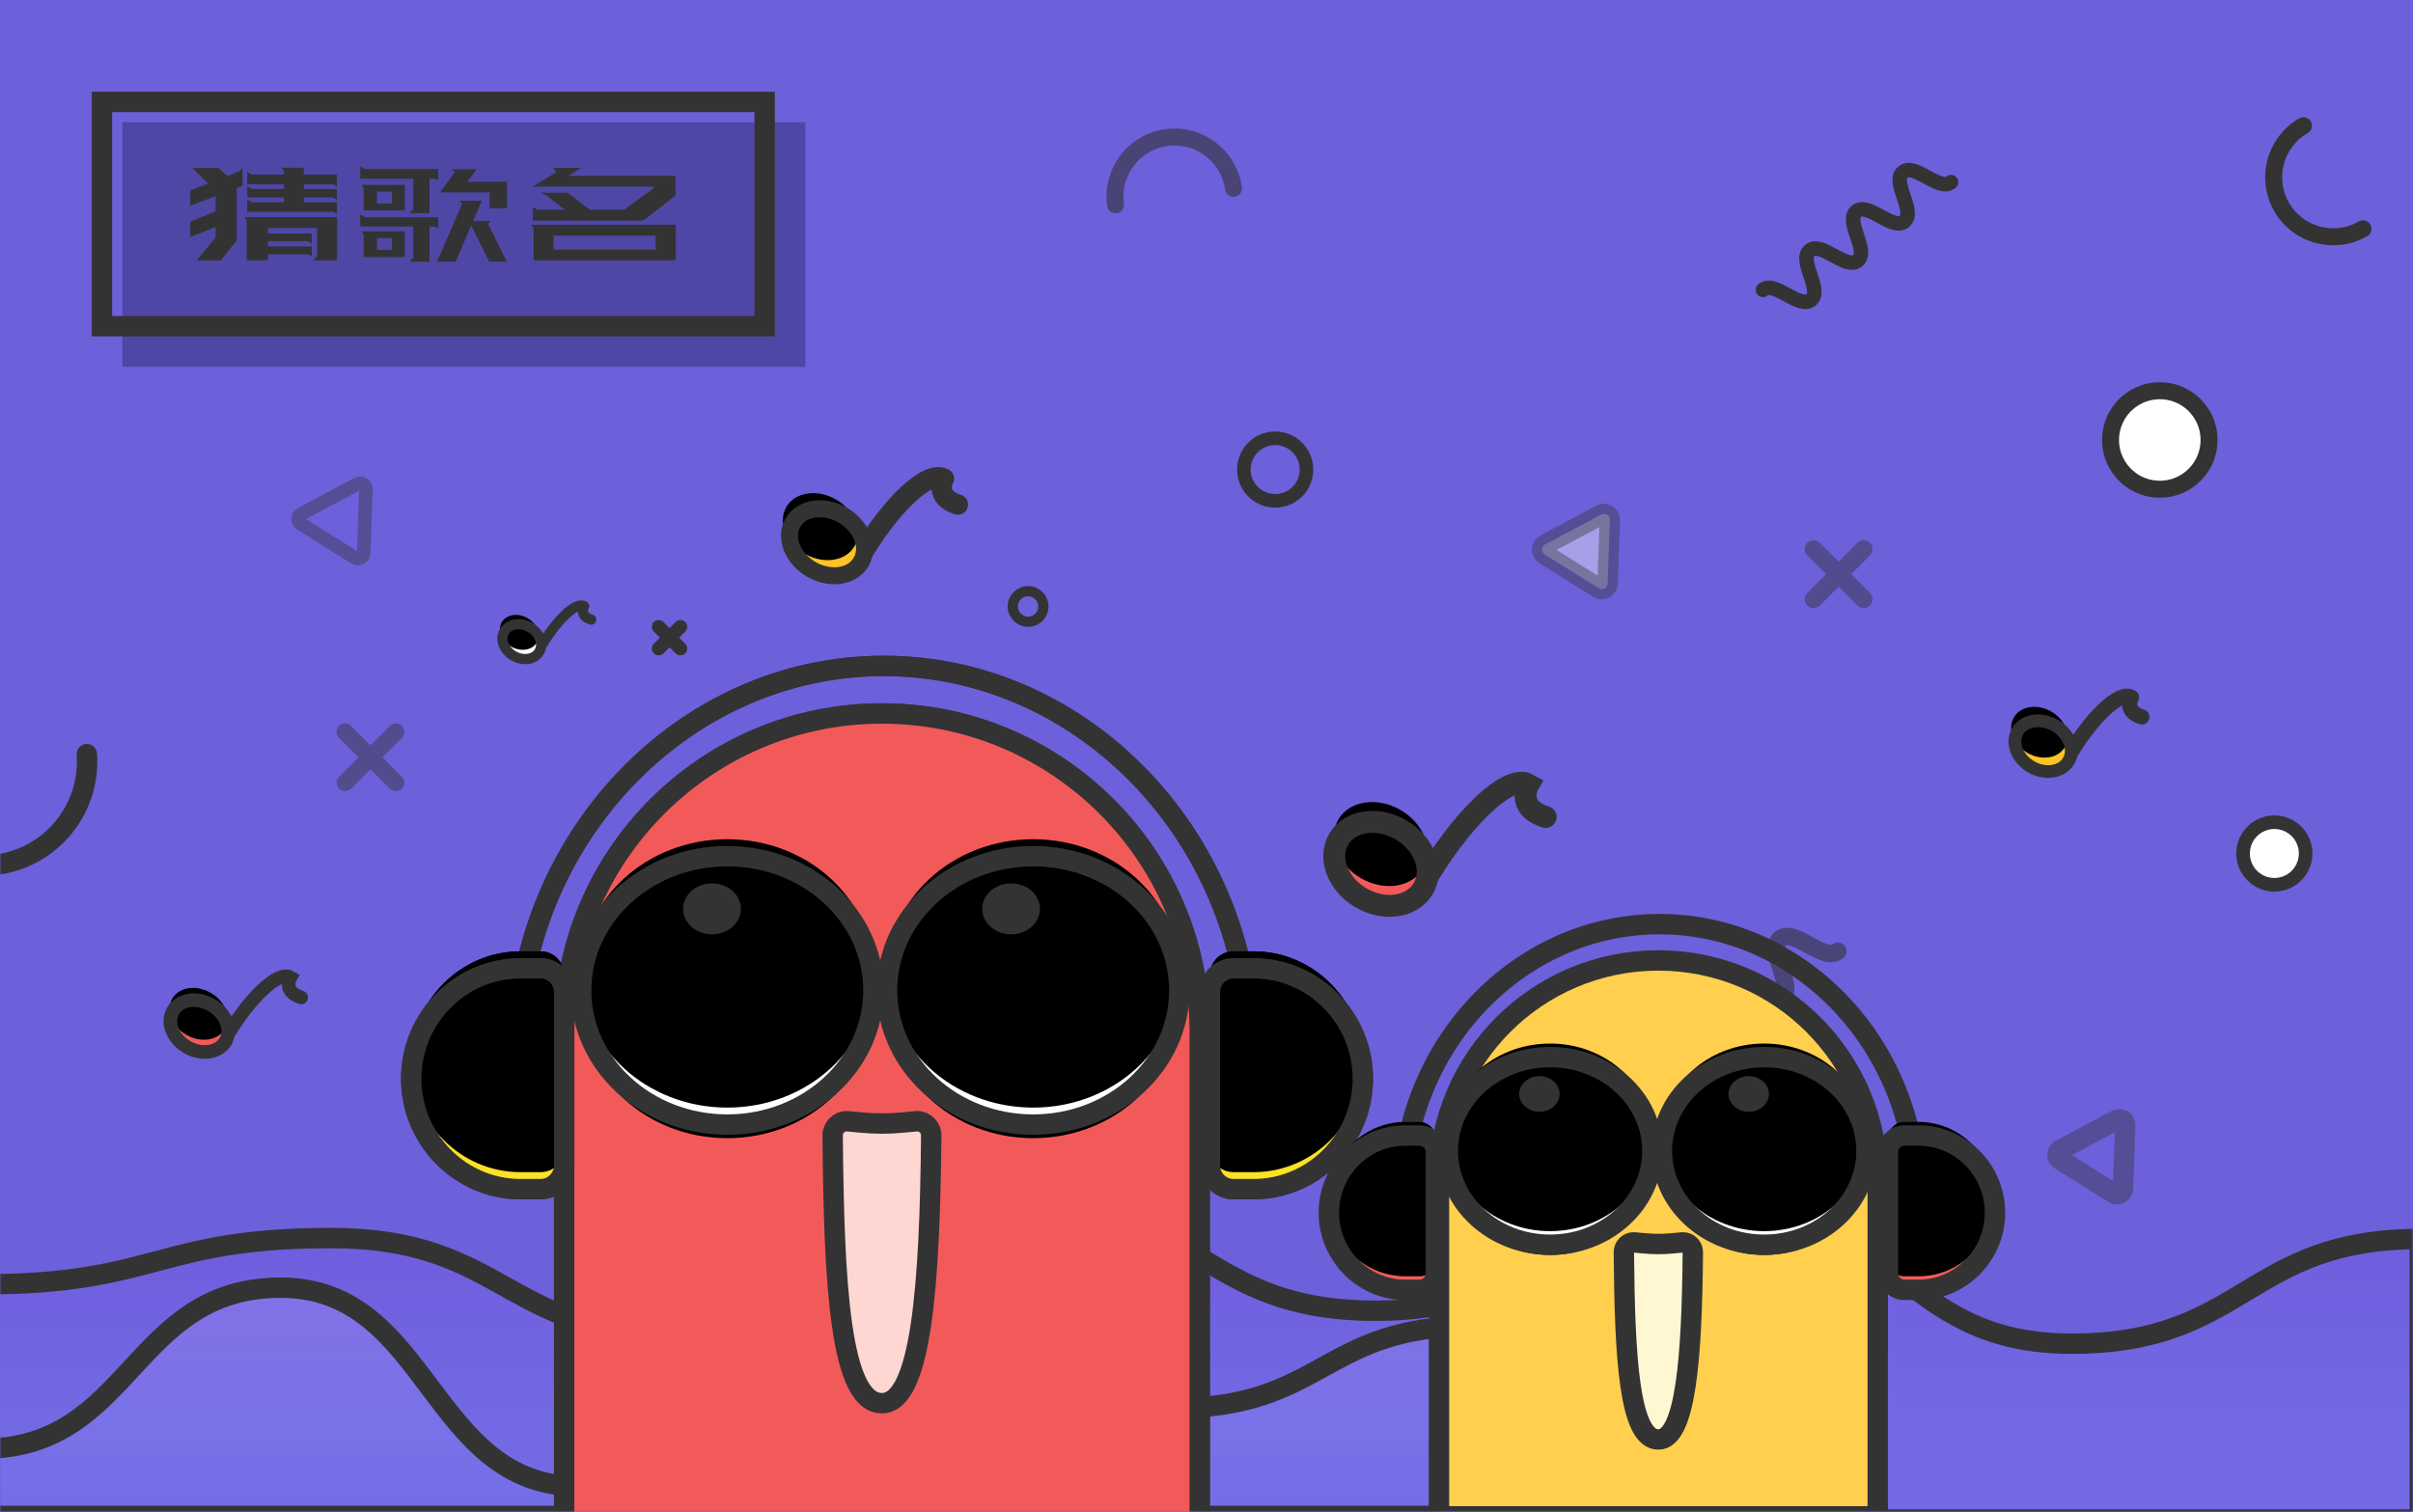 <?xml version="1.0" encoding="UTF-8"?>
<svg width="710px" height="445px" viewBox="0 0 710 445" version="1.1" xmlns="http://www.w3.org/2000/svg" xmlns:xlink="http://www.w3.org/1999/xlink">
    <!-- Generator: Sketch 51.2 (57519) - http://www.bohemiancoding.com/sketch -->
    <title>猜歌名</title>
    <desc>Created with Sketch.</desc>
    <defs>
        <polygon id="path-1" points="2.77191381e-13 1.07792563e-14 710 0 710 445 2.77191381e-13 445"></polygon>
        <path d="M23.151,33.591 C23.151,38.684 17.969,42.812 11.576,42.812 C5.182,42.812 -0,38.684 -0,33.591 C-0,28.498 5.182,24.369 11.576,24.369 C17.969,24.369 23.151,28.498 23.151,33.591" id="path-3"></path>
        <filter x="-19.4%" y="-24.4%" width="138.9%" height="148.8%" filterUnits="objectBoundingBox" id="filter-4">
            <feOffset dx="-4" dy="-3" in="SourceAlpha" result="shadowOffsetInner1"></feOffset>
            <feComposite in="shadowOffsetInner1" in2="SourceAlpha" operator="arithmetic" k2="-1" k3="1" result="shadowInnerInner1"></feComposite>
            <feColorMatrix values="0 0 0 0 1   0 0 0 0 0.875   0 0 0 0 0.349  0 0 0 1 0" type="matrix" in="shadowInnerInner1"></feColorMatrix>
        </filter>
        <path d="M17.363,25.58 C17.363,29.46 13.476,32.603 8.682,32.603 C3.886,32.603 -0,29.46 -0,25.58 C-0,21.702 3.886,18.558 8.682,18.558 C13.476,18.558 17.363,21.702 17.363,25.58" id="path-5"></path>
        <filter x="-19.4%" y="-24.0%" width="138.9%" height="148.1%" filterUnits="objectBoundingBox" id="filter-6">
            <feOffset dx="-3" dy="-3" in="SourceAlpha" result="shadowOffsetInner1"></feOffset>
            <feComposite in="shadowOffsetInner1" in2="SourceAlpha" operator="arithmetic" k2="-1" k3="1" result="shadowInnerInner1"></feComposite>
            <feColorMatrix values="0 0 0 0 1   0 0 0 0 0.875   0 0 0 0 0.349  0 0 0 1 0" type="matrix" in="shadowInnerInner1"></feColorMatrix>
        </filter>
        <path d="M17.85,26.432 C17.85,30.379 13.855,33.578 8.926,33.578 C3.995,33.578 -0,30.379 -0,26.432 C-0,22.486 3.995,19.286 8.926,19.286 C13.855,19.286 17.85,22.486 17.85,26.432" id="path-7"></path>
        <filter x="-19.6%" y="-24.5%" width="139.2%" height="149.0%" filterUnits="objectBoundingBox" id="filter-8">
            <feOffset dx="-2" dy="-3" in="SourceAlpha" result="shadowOffsetInner1"></feOffset>
            <feComposite in="shadowOffsetInner1" in2="SourceAlpha" operator="arithmetic" k2="-1" k3="1" result="shadowInnerInner1"></feComposite>
            <feColorMatrix values="0 0 0 0 0.82   0 0 0 0 0.237   0 0 0 0 0.164  0 0 0 1 0" type="matrix" in="shadowInnerInner1"></feColorMatrix>
        </filter>
        <path d="M28.791,41.923 C28.791,48.333 22.347,53.527 14.396,53.527 C6.444,53.527 -0,48.333 -0,41.923 C-0,35.514 6.444,30.318 14.396,30.318 C22.347,30.318 28.791,35.514 28.791,41.923" id="path-9"></path>
        <filter x="-19.9%" y="-24.7%" width="139.8%" height="149.3%" filterUnits="objectBoundingBox" id="filter-10">
            <feOffset dx="-3" dy="-5" in="SourceAlpha" result="shadowOffsetInner1"></feOffset>
            <feComposite in="shadowOffsetInner1" in2="SourceAlpha" operator="arithmetic" k2="-1" k3="1" result="shadowInnerInner1"></feComposite>
            <feColorMatrix values="0 0 0 0 0.82   0 0 0 0 0.237   0 0 0 0 0.164  0 0 0 1 0" type="matrix" in="shadowInnerInner1"></feColorMatrix>
        </filter>
        <path d="M11.9,19.028 C11.9,21.698 9.237,23.862 5.95,23.862 C2.664,23.862 -0,21.698 -0,19.028 C-0,16.358 2.664,14.193 5.95,14.193 C9.237,14.193 11.9,16.358 11.9,19.028" id="path-11"></path>
        <filter x="-21.0%" y="-25.9%" width="142.0%" height="151.7%" filterUnits="objectBoundingBox" id="filter-12">
            <feOffset dx="-2" dy="-2" in="SourceAlpha" result="shadowOffsetInner1"></feOffset>
            <feComposite in="shadowOffsetInner1" in2="SourceAlpha" operator="arithmetic" k2="-1" k3="1" result="shadowInnerInner1"></feComposite>
            <feColorMatrix values="0 0 0 0 1   0 0 0 0 0.843   0 0 0 0 0.824  0 0 0 1 0" type="matrix" in="shadowInnerInner1"></feColorMatrix>
        </filter>
        <linearGradient x1="37.747%" y1="-14.093%" x2="37.747%" y2="73.888%" id="linearGradient-13">
            <stop stop-color="#7048DF" offset="0%"></stop>
            <stop stop-color="#8183F8" offset="100%"></stop>
        </linearGradient>
        <linearGradient x1="43.507%" y1="0%" x2="43.507%" y2="110.525%" id="linearGradient-14">
            <stop stop-color="#AC9AF8" offset="0%"></stop>
            <stop stop-color="#6970F3" offset="100%"></stop>
        </linearGradient>
        <path d="M38.064,134 L32.148,134 C14.468,134 0,119.375 0,101.5 C0,83.625 14.468,69 32.148,69 L38.064,69 C41.894,69 45,72.14 45,76.012 L45,126.988 C45,130.86 41.894,134 38.064,134" id="path-15"></path>
        <filter x="-23.3%" y="-16.2%" width="146.7%" height="132.3%" filterUnits="objectBoundingBox" id="filter-16">
            <feGaussianBlur stdDeviation="5" in="SourceAlpha" result="shadowBlurInner1"></feGaussianBlur>
            <feOffset dx="0" dy="-5" in="shadowBlurInner1" result="shadowOffsetInner1"></feOffset>
            <feComposite in="shadowOffsetInner1" in2="SourceAlpha" operator="arithmetic" k2="-1" k3="1" result="shadowInnerInner1"></feComposite>
            <feColorMatrix values="0 0 0 0 1   0 0 0 0 0.997   0 0 0 0 0.997  0 0 0 0.5 0" type="matrix" in="shadowInnerInner1"></feColorMatrix>
        </filter>
        <path d="M273.064,134 L267.148,134 C249.468,134 235,119.375 235,101.5 C235,83.625 249.468,69 267.148,69 L273.064,69 C276.894,69 280,72.14 280,76.012 L280,126.988 C280,130.86 276.894,134 273.064,134" id="path-17"></path>
        <filter x="-23.3%" y="-16.2%" width="146.7%" height="132.3%" filterUnits="objectBoundingBox" id="filter-18">
            <feGaussianBlur stdDeviation="5" in="SourceAlpha" result="shadowBlurInner1"></feGaussianBlur>
            <feOffset dx="0" dy="-5" in="shadowBlurInner1" result="shadowOffsetInner1"></feOffset>
            <feComposite in="shadowOffsetInner1" in2="SourceAlpha" operator="arithmetic" k2="-1" k3="1" result="shadowInnerInner1"></feComposite>
            <feColorMatrix values="0 0 0 0 1   0 0 0 0 0.997   0 0 0 0 0.997  0 0 0 0.5 0" type="matrix" in="shadowInnerInner1"></feColorMatrix>
        </filter>
        <path d="M226,75.5 C226,97.315 206.747,115 182.999,115 C159.251,115 140,97.315 140,75.5 C140,53.685 159.251,36 182.999,36 C206.747,36 226,53.685 226,75.5" id="path-19"></path>
        <filter x="-5.8%" y="-6.3%" width="111.6%" height="117.7%" filterUnits="objectBoundingBox" id="filter-20">
            <feMorphology radius="3" operator="dilate" in="SourceAlpha" result="shadowSpreadOuter1"></feMorphology>
            <feOffset dx="0" dy="4" in="shadowSpreadOuter1" result="shadowOffsetOuter1"></feOffset>
            <feComposite in="shadowOffsetOuter1" in2="SourceAlpha" operator="out" result="shadowOffsetOuter1"></feComposite>
            <feColorMatrix values="0 0 0 0 0.921   0 0 0 0 0.344   0 0 0 0 0.344  0 0 0 1 0" type="matrix" in="shadowOffsetOuter1"></feColorMatrix>
        </filter>
        <filter x="-12.2%" y="-13.3%" width="124.4%" height="131.6%" filterUnits="objectBoundingBox" id="filter-21">
            <feGaussianBlur stdDeviation="5" in="SourceAlpha" result="shadowBlurInner1"></feGaussianBlur>
            <feOffset dx="0" dy="-5" in="shadowBlurInner1" result="shadowOffsetInner1"></feOffset>
            <feComposite in="shadowOffsetInner1" in2="SourceAlpha" operator="arithmetic" k2="-1" k3="1" result="shadowInnerInner1"></feComposite>
            <feColorMatrix values="0 0 0 0 0.996   0 0 0 0 0.802   0 0 0 0 0.802  0 0 0 1 0" type="matrix" in="shadowInnerInner1"></feColorMatrix>
        </filter>
        <path d="M136,75.5 C136,97.315 116.747,115 92.999,115 C69.251,115 50,97.315 50,75.5 C50,53.685 69.251,36 92.999,36 C116.747,36 136,53.685 136,75.5" id="path-22"></path>
        <filter x="-5.8%" y="-6.3%" width="111.6%" height="117.7%" filterUnits="objectBoundingBox" id="filter-23">
            <feMorphology radius="3" operator="dilate" in="SourceAlpha" result="shadowSpreadOuter1"></feMorphology>
            <feOffset dx="0" dy="4" in="shadowSpreadOuter1" result="shadowOffsetOuter1"></feOffset>
            <feComposite in="shadowOffsetOuter1" in2="SourceAlpha" operator="out" result="shadowOffsetOuter1"></feComposite>
            <feColorMatrix values="0 0 0 0 0.921   0 0 0 0 0.344   0 0 0 0 0.344  0 0 0 1 0" type="matrix" in="shadowOffsetOuter1"></feColorMatrix>
        </filter>
        <filter x="-12.2%" y="-13.3%" width="124.4%" height="131.6%" filterUnits="objectBoundingBox" id="filter-24">
            <feGaussianBlur stdDeviation="5" in="SourceAlpha" result="shadowBlurInner1"></feGaussianBlur>
            <feOffset dx="0" dy="-5" in="shadowBlurInner1" result="shadowOffsetInner1"></feOffset>
            <feComposite in="shadowOffsetInner1" in2="SourceAlpha" operator="arithmetic" k2="-1" k3="1" result="shadowInnerInner1"></feComposite>
            <feColorMatrix values="0 0 0 0 0.996   0 0 0 0 0.802   0 0 0 0 0.802  0 0 0 1 0" type="matrix" in="shadowInnerInner1"></feColorMatrix>
        </filter>
        <path d="M38.064,134 L32.148,134 C14.468,134 0,119.375 0,101.5 C0,83.625 14.468,69 32.148,69 L38.064,69 C41.894,69 45,72.14 45,76.012 L45,126.988 C45,130.86 41.894,134 38.064,134" id="path-25"></path>
        <filter x="-23.3%" y="-16.2%" width="146.7%" height="132.3%" filterUnits="objectBoundingBox" id="filter-26">
            <feGaussianBlur stdDeviation="5" in="SourceAlpha" result="shadowBlurInner1"></feGaussianBlur>
            <feOffset dx="0" dy="-5" in="shadowBlurInner1" result="shadowOffsetInner1"></feOffset>
            <feComposite in="shadowOffsetInner1" in2="SourceAlpha" operator="arithmetic" k2="-1" k3="1" result="shadowInnerInner1"></feComposite>
            <feColorMatrix values="0 0 0 0 1   0 0 0 0 0.997   0 0 0 0 0.997  0 0 0 0.5 0" type="matrix" in="shadowInnerInner1"></feColorMatrix>
        </filter>
        <path d="M273.064,134 L267.148,134 C249.468,134 235,119.375 235,101.5 C235,83.625 249.468,69 267.148,69 L273.064,69 C276.894,69 280,72.14 280,76.012 L280,126.988 C280,130.86 276.894,134 273.064,134" id="path-27"></path>
        <filter x="-23.3%" y="-16.2%" width="146.7%" height="132.3%" filterUnits="objectBoundingBox" id="filter-28">
            <feGaussianBlur stdDeviation="5" in="SourceAlpha" result="shadowBlurInner1"></feGaussianBlur>
            <feOffset dx="0" dy="-5" in="shadowBlurInner1" result="shadowOffsetInner1"></feOffset>
            <feComposite in="shadowOffsetInner1" in2="SourceAlpha" operator="arithmetic" k2="-1" k3="1" result="shadowInnerInner1"></feComposite>
            <feColorMatrix values="0 0 0 0 1   0 0 0 0 0.997   0 0 0 0 0.997  0 0 0 0.5 0" type="matrix" in="shadowInnerInner1"></feColorMatrix>
        </filter>
        <path d="M226,75.5 C226,97.315 206.747,115 182.999,115 C159.251,115 140,97.315 140,75.5 C140,53.685 159.251,36 182.999,36 C206.747,36 226,53.685 226,75.5" id="path-29"></path>
        <filter x="-5.8%" y="-6.3%" width="111.6%" height="117.7%" filterUnits="objectBoundingBox" id="filter-30">
            <feMorphology radius="3" operator="dilate" in="SourceAlpha" result="shadowSpreadOuter1"></feMorphology>
            <feOffset dx="0" dy="4" in="shadowSpreadOuter1" result="shadowOffsetOuter1"></feOffset>
            <feComposite in="shadowOffsetOuter1" in2="SourceAlpha" operator="out" result="shadowOffsetOuter1"></feComposite>
            <feColorMatrix values="0 0 0 0 0.921   0 0 0 0 0.344   0 0 0 0 0.344  0 0 0 1 0" type="matrix" in="shadowOffsetOuter1"></feColorMatrix>
        </filter>
        <filter x="-12.2%" y="-13.3%" width="124.4%" height="131.6%" filterUnits="objectBoundingBox" id="filter-31">
            <feGaussianBlur stdDeviation="5" in="SourceAlpha" result="shadowBlurInner1"></feGaussianBlur>
            <feOffset dx="0" dy="-5" in="shadowBlurInner1" result="shadowOffsetInner1"></feOffset>
            <feComposite in="shadowOffsetInner1" in2="SourceAlpha" operator="arithmetic" k2="-1" k3="1" result="shadowInnerInner1"></feComposite>
            <feColorMatrix values="0 0 0 0 0.996   0 0 0 0 0.802   0 0 0 0 0.802  0 0 0 1 0" type="matrix" in="shadowInnerInner1"></feColorMatrix>
        </filter>
        <path d="M136,75.5 C136,97.315 116.747,115 92.999,115 C69.251,115 50,97.315 50,75.5 C50,53.685 69.251,36 92.999,36 C116.747,36 136,53.685 136,75.5" id="path-32"></path>
        <filter x="-5.8%" y="-6.3%" width="111.6%" height="117.7%" filterUnits="objectBoundingBox" id="filter-33">
            <feMorphology radius="3" operator="dilate" in="SourceAlpha" result="shadowSpreadOuter1"></feMorphology>
            <feOffset dx="0" dy="4" in="shadowSpreadOuter1" result="shadowOffsetOuter1"></feOffset>
            <feComposite in="shadowOffsetOuter1" in2="SourceAlpha" operator="out" result="shadowOffsetOuter1"></feComposite>
            <feColorMatrix values="0 0 0 0 0.921   0 0 0 0 0.344   0 0 0 0 0.344  0 0 0 1 0" type="matrix" in="shadowOffsetOuter1"></feColorMatrix>
        </filter>
        <filter x="-12.2%" y="-13.3%" width="124.4%" height="131.6%" filterUnits="objectBoundingBox" id="filter-34">
            <feGaussianBlur stdDeviation="5" in="SourceAlpha" result="shadowBlurInner1"></feGaussianBlur>
            <feOffset dx="0" dy="-5" in="shadowBlurInner1" result="shadowOffsetInner1"></feOffset>
            <feComposite in="shadowOffsetInner1" in2="SourceAlpha" operator="arithmetic" k2="-1" k3="1" result="shadowInnerInner1"></feComposite>
            <feColorMatrix values="0 0 0 0 0.996   0 0 0 0 0.802   0 0 0 0 0.802  0 0 0 1 0" type="matrix" in="shadowInnerInner1"></feColorMatrix>
        </filter>
        <path d="M26.645,93.666 L22.503,93.666 C10.127,93.666 0,83.442 0,70.948 C0,58.454 10.127,48.231 22.503,48.231 L26.645,48.231 C29.326,48.231 31.5,50.426 31.5,53.132 L31.5,88.764 C31.5,91.471 29.326,93.666 26.645,93.666" id="path-35"></path>
        <filter x="-27.0%" y="-18.7%" width="154.0%" height="137.4%" filterUnits="objectBoundingBox" id="filter-36">
            <feGaussianBlur stdDeviation="3.5" in="SourceAlpha" result="shadowBlurInner1"></feGaussianBlur>
            <feOffset dx="0" dy="-4" in="shadowBlurInner1" result="shadowOffsetInner1"></feOffset>
            <feComposite in="shadowOffsetInner1" in2="SourceAlpha" operator="arithmetic" k2="-1" k3="1" result="shadowInnerInner1"></feComposite>
            <feColorMatrix values="0 0 0 0 1   0 0 0 0 0.997   0 0 0 0 0.997  0 0 0 0.5 0" type="matrix" in="shadowInnerInner1"></feColorMatrix>
        </filter>
        <path d="M191.145,93.666 L187.003,93.666 C174.627,93.666 164.5,83.442 164.5,70.948 C164.5,58.454 174.627,48.231 187.003,48.231 L191.145,48.231 C193.826,48.231 196,50.426 196,53.132 L196,88.764 C196,91.471 193.826,93.666 191.145,93.666" id="path-37"></path>
        <filter x="-27.0%" y="-18.7%" width="154.0%" height="137.4%" filterUnits="objectBoundingBox" id="filter-38">
            <feGaussianBlur stdDeviation="3.5" in="SourceAlpha" result="shadowBlurInner1"></feGaussianBlur>
            <feOffset dx="0" dy="-4" in="shadowBlurInner1" result="shadowOffsetInner1"></feOffset>
            <feComposite in="shadowOffsetInner1" in2="SourceAlpha" operator="arithmetic" k2="-1" k3="1" result="shadowInnerInner1"></feComposite>
            <feColorMatrix values="0 0 0 0 1   0 0 0 0 0.997   0 0 0 0 0.997  0 0 0 0.5 0" type="matrix" in="shadowInnerInner1"></feColorMatrix>
        </filter>
        <path d="M158.2,52.774 C158.2,68.023 144.723,80.385 128.099,80.385 C111.476,80.385 98,68.023 98,52.774 C98,37.526 111.476,25.164 128.099,25.164 C144.723,25.164 158.2,37.526 158.2,52.774" id="path-39"></path>
        <filter x="-7.5%" y="-8.1%" width="115.0%" height="121.7%" filterUnits="objectBoundingBox" id="filter-40">
            <feMorphology radius="3" operator="dilate" in="SourceAlpha" result="shadowSpreadOuter1"></feMorphology>
            <feOffset dx="0" dy="3" in="shadowSpreadOuter1" result="shadowOffsetOuter1"></feOffset>
            <feComposite in="shadowOffsetOuter1" in2="SourceAlpha" operator="out" result="shadowOffsetOuter1"></feComposite>
            <feColorMatrix values="0 0 0 0 0.921   0 0 0 0 0.653   0 0 0 0 0.344  0 0 0 1 0" type="matrix" in="shadowOffsetOuter1"></feColorMatrix>
        </filter>
        <filter x="-14.1%" y="-15.4%" width="128.2%" height="136.2%" filterUnits="objectBoundingBox" id="filter-41">
            <feGaussianBlur stdDeviation="3.5" in="SourceAlpha" result="shadowBlurInner1"></feGaussianBlur>
            <feOffset dx="0" dy="-4" in="shadowBlurInner1" result="shadowOffsetInner1"></feOffset>
            <feComposite in="shadowOffsetInner1" in2="SourceAlpha" operator="arithmetic" k2="-1" k3="1" result="shadowInnerInner1"></feComposite>
            <feColorMatrix values="0 0 0 0 0.996   0 0 0 0 0.802   0 0 0 0 0.802  0 0 0 1 0" type="matrix" in="shadowInnerInner1"></feColorMatrix>
        </filter>
        <path d="M95.2,52.774 C95.2,68.023 81.723,80.385 65.099,80.385 C48.476,80.385 35,68.023 35,52.774 C35,37.526 48.476,25.164 65.099,25.164 C81.723,25.164 95.2,37.526 95.2,52.774" id="path-42"></path>
        <filter x="-7.5%" y="-8.1%" width="115.0%" height="121.7%" filterUnits="objectBoundingBox" id="filter-43">
            <feMorphology radius="3" operator="dilate" in="SourceAlpha" result="shadowSpreadOuter1"></feMorphology>
            <feOffset dx="0" dy="3" in="shadowSpreadOuter1" result="shadowOffsetOuter1"></feOffset>
            <feComposite in="shadowOffsetOuter1" in2="SourceAlpha" operator="out" result="shadowOffsetOuter1"></feComposite>
            <feColorMatrix values="0 0 0 0 0.921   0 0 0 0 0.653   0 0 0 0 0.344  0 0 0 1 0" type="matrix" in="shadowOffsetOuter1"></feColorMatrix>
        </filter>
        <filter x="-14.1%" y="-15.4%" width="128.2%" height="136.2%" filterUnits="objectBoundingBox" id="filter-44">
            <feGaussianBlur stdDeviation="3.5" in="SourceAlpha" result="shadowBlurInner1"></feGaussianBlur>
            <feOffset dx="0" dy="-4" in="shadowBlurInner1" result="shadowOffsetInner1"></feOffset>
            <feComposite in="shadowOffsetInner1" in2="SourceAlpha" operator="arithmetic" k2="-1" k3="1" result="shadowInnerInner1"></feComposite>
            <feColorMatrix values="0 0 0 0 0.996   0 0 0 0 0.802   0 0 0 0 0.802  0 0 0 1 0" type="matrix" in="shadowInnerInner1"></feColorMatrix>
        </filter>
        <rect id="path-45" x="0" y="0" width="201" height="72"></rect>
    </defs>
    <g id="Page-1" stroke="none" stroke-width="1" fill="none" fill-rule="evenodd">
        <g id="足记游戏切图" transform="translate(-539, -749)">
            <g id="猜歌名" transform="translate(539, 749)">
                <mask id="mask-2" fill="white">
                    <use xlink:href="#path-1"></use>
                </mask>
                <use id="Mask-Copy" fill="#6D60DB" xlink:href="#path-1"></use>
                <g id="Stroke-1-Copy-+-Stroke-1-+-Rectangle-20-Mask" mask="url(#mask-2)">
                    <g transform="translate(-6, 35)">
                        <path d="M32.667,218.667 C32.667,201.717 18.951,188 2,188" id="Stroke-1" stroke="#333333" stroke-width="6" fill="none" stroke-linecap="round" stroke-linejoin="round" transform="translate(17.334, 203.333) rotate(86) translate(-17.334, -203.333) "></path>
                        <g id="Group-14" stroke="none" stroke-width="1" fill="none" fill-rule="evenodd" transform="translate(53, 89)">
                            <g id="音符" transform="translate(209.533, 29.618) rotate(30) translate(-209.533, -29.618) translate(189.533, 7.618)">
                                <g id="Group-3" transform="translate(0, 0.188)">
                                    <path d="M22.176,33.324 C22.176,15.004 26.569,0.179 31.999,0.179 C31.999,0.179 31.999,6.37 39.366,4.731" id="Stroke-4" stroke="#333333" stroke-width="6" stroke-linecap="round" stroke-linejoin="round"></path>
                                    <g id="Fill-1">
                                        <use fill="#FFC425" fill-rule="evenodd" xlink:href="#path-3"></use>
                                        <use fill="black" fill-opacity="1" filter="url(#filter-4)" xlink:href="#path-3"></use>
                                        <use stroke="#333333" stroke-width="5" xlink:href="#path-3"></use>
                                    </g>
                                </g>
                            </g>
                            <g id="音符-copy-3" transform="translate(564.24, 90.789) rotate(30) translate(-564.24, -90.789) translate(549.24, 74.289)">
                                <g id="Group-3" transform="translate(0, 0.143)">
                                    <path d="M16.632,25.378 C16.632,11.426 19.926,0.136 23.999,0.136 C23.999,0.136 23.999,4.851 29.525,3.603" id="Stroke-4" stroke="#333333" stroke-width="4.5" stroke-linecap="round" stroke-linejoin="round"></path>
                                    <g id="Fill-1">
                                        <use fill="#FFC425" fill-rule="evenodd" xlink:href="#path-5"></use>
                                        <use fill="black" fill-opacity="1" filter="url(#filter-6)" xlink:href="#path-5"></use>
                                        <use stroke="#333333" stroke-width="3.75" xlink:href="#path-5"></use>
                                    </g>
                                </g>
                            </g>
                            <g id="音符-copy" transform="translate(22.173, 172.905) rotate(30) translate(-22.173, -172.905) translate(6.673, 155.405)">
                                <g id="Group-3" transform="translate(0, 0.744)">
                                    <path d="M17.411,26.308 C17.411,12.111 20.799,0.622 24.986,0.622 C24.986,0.622 24.986,5.42 30.666,4.15" id="Path" stroke="#333333" stroke-width="4" stroke-linecap="round"></path>
                                    <g id="Fill-1">
                                        <use fill="#F25A5A" fill-rule="evenodd" xlink:href="#path-7"></use>
                                        <use fill="black" fill-opacity="1" filter="url(#filter-8)" xlink:href="#path-7"></use>
                                        <use stroke="#333333" stroke-width="4" xlink:href="#path-7"></use>
                                    </g>
                                </g>
                            </g>
                            <g id="音符-copy-4" transform="translate(376.498, 122.709) rotate(30) translate(-376.498, -122.709) translate(350.998, 95.209)">
                                <g id="Group-3" transform="translate(0.019, 0.693)">
                                    <path d="M28.083,41.721 C28.083,18.666 33.546,0.01 40.3,0.01 C40.3,0.01 40.3,7.802 49.462,5.739" id="Path" stroke="#333333" stroke-width="6.452" stroke-linecap="round"></path>
                                    <g id="Fill-1">
                                        <use fill="#F25A5A" fill-rule="evenodd" xlink:href="#path-9"></use>
                                        <use fill="black" fill-opacity="1" filter="url(#filter-10)" xlink:href="#path-9"></use>
                                        <use stroke="#333333" stroke-width="6.452" xlink:href="#path-9"></use>
                                    </g>
                                </g>
                            </g>
                            <g id="音符-copy-2" transform="translate(114.073, 60.884) rotate(30) translate(-114.073, -60.884) translate(103.573, 48.384)">
                                <g id="Group-3" transform="translate(0, 0.68)">
                                    <path d="M11.563,18.196 C11.563,8.592 13.821,0.82 16.612,0.82 C16.612,0.82 16.612,4.066 20.399,3.207" id="Stroke-4" stroke="#333333" stroke-width="3" stroke-linecap="round" stroke-linejoin="round"></path>
                                    <g id="Fill-1">
                                        <use fill="#FFFFFF" fill-rule="evenodd" xlink:href="#path-11"></use>
                                        <use fill="black" fill-opacity="1" filter="url(#filter-12)" xlink:href="#path-11"></use>
                                        <use stroke="#333333" stroke-width="3" xlink:href="#path-11"></use>
                                    </g>
                                </g>
                            </g>
                            <circle id="Oval-11" stroke="#333333" stroke-width="3" cx="255.5" cy="54.5" r="4.5"></circle>
                            <path d="M150,60.866 L151.789,59.077 C152.57,58.295 153.836,58.295 154.617,59.077 C155.399,59.858 155.399,61.124 154.617,61.905 L152.828,63.694 L154.617,65.483 C155.399,66.264 155.399,67.53 154.617,68.311 C153.836,69.093 152.57,69.093 151.789,68.311 L150,66.522 L148.211,68.311 C147.43,69.093 146.164,69.093 145.383,68.311 C144.601,67.53 144.601,66.264 145.383,65.483 L147.172,63.694 L145.383,61.905 C144.601,61.124 144.601,59.858 145.383,59.077 C146.164,58.295 147.43,58.295 148.211,59.077 L150,60.866 Z" id="Combined-Shape-Copy" fill="#333333"></path>
                            <path d="M494,41.306 L499.541,35.765 C500.561,34.745 502.215,34.745 503.235,35.765 C504.255,36.785 504.255,38.439 503.235,39.459 L497.694,45 L503.235,50.541 C504.255,51.561 504.255,53.215 503.235,54.235 C502.215,55.255 500.561,55.255 499.541,54.235 L494,48.694 L488.459,54.235 C487.439,55.255 485.785,55.255 484.765,54.235 C483.745,53.215 483.745,51.561 484.765,50.541 L490.306,45 L484.765,39.459 C483.745,38.439 483.745,36.785 484.765,35.765 C485.785,34.745 487.439,34.745 488.459,35.765 L494,41.306 Z" id="Combined-Shape-Copy-4" fill="#333333" opacity="0.454"></path>
                            <path d="M62,95.352 L67.699,89.653 C68.676,88.677 70.259,88.677 71.235,89.653 C72.211,90.629 72.211,92.212 71.235,93.189 L65.536,98.888 L71.235,104.587 C72.211,105.564 72.211,107.147 71.235,108.123 C70.259,109.099 68.676,109.099 67.699,108.123 L62,102.423 L56.301,108.123 C55.324,109.099 53.741,109.099 52.765,108.123 C51.789,107.147 51.789,105.564 52.765,104.587 L58.464,98.888 L52.765,93.189 C51.789,92.212 51.789,90.629 52.765,89.653 C53.741,88.677 55.324,88.677 56.301,89.653 L62,95.352 Z" id="Combined-Shape-Copy-4" fill="#333333" opacity="0.454"></path>
                        </g>
                        <g id="Group-13" stroke="none" stroke-width="1" fill="none" fill-rule="evenodd" transform="translate(93, 0)">
                            <path d="M561.055,87.251 C565.059,94.185 562.683,103.052 555.749,107.056 C548.815,111.058 539.948,108.683 535.945,101.748 C531.941,94.815 534.317,85.949 541.251,81.945 C548.185,77.941 557.052,80.317 561.055,87.251 Z" id="Stroke-1" stroke="#333333" stroke-width="5" fill="#FFFFFF"></path>
                            <path d="M608.286,32.35 C599.905,37.189 589.189,34.317 584.35,25.937 C579.512,17.556 582.383,6.839 590.764,2" id="Stroke-3" stroke="#333333" stroke-width="5" stroke-linecap="round"></path>
                            <path d="M272.286,32.35 C263.905,37.189 253.189,34.317 248.35,25.937 C243.512,17.556 246.383,6.839 254.764,2" id="Stroke-3" stroke="#333333" stroke-width="5" opacity="0.603" stroke-linecap="round" transform="translate(259.143, 18.35) rotate(112) translate(-259.143, -18.35) "></path>
                            <path d="M384.591,277.181 C389.246,274.459 396.054,286.407 400.708,283.684 C405.362,280.962 398.554,269.013 403.209,266.291 C407.864,263.568 414.672,275.515 419.328,272.791 C423.985,270.067 417.177,258.12 421.835,255.395 C426.49,252.671 433.298,264.62 437.954,261.896 C442.613,259.171 435.805,247.223 440.463,244.497 C445.123,241.773 451.931,253.72 456.591,250.995" id="Stroke-5" stroke="#333333" stroke-width="5.117" opacity="0.584" stroke-linecap="round" transform="translate(420.591, 264.09) rotate(-10) translate(-420.591, -264.09) "></path>
                            <path d="M574.235,220.812 C576.777,225.216 582.408,226.725 586.811,224.182 C591.215,221.64 592.724,216.009 590.181,211.605 C587.639,207.202 582.008,205.693 577.604,208.235 C573.201,210.778 571.692,216.409 574.235,220.812 Z" id="Stroke-7" stroke="#333333" stroke-width="4" fill="#FFFFFF"></path>
                            <path d="M280.235,107.812 C282.777,112.216 288.408,113.725 292.811,111.182 C297.215,108.64 298.724,103.009 296.181,98.605 C293.639,94.202 288.008,92.693 283.604,95.235 C279.201,97.778 277.692,103.409 280.235,107.812 Z" id="Stroke-7" stroke="#333333" stroke-width="4"></path>
                            <path d="M524.598,304.909 L522.172,313.96 C521.832,315.23 522.994,316.392 524.265,316.051 L533.315,313.626 L542.366,311.201 C543.636,310.861 544.061,309.273 543.132,308.343 L536.507,301.718 L529.88,295.092 C528.95,294.162 527.363,294.588 527.022,295.858 L524.598,304.909 Z" id="Stroke-9" stroke="#333333" stroke-width="6" opacity="0.4" stroke-linecap="round" transform="translate(532.873, 305.351) rotate(47) translate(-532.873, -305.351) "></path>
                            <path d="M372.933,126.766 L370.508,135.817 C370.167,137.087 371.329,138.249 372.6,137.908 L381.651,135.483 L390.701,133.059 C391.972,132.718 392.397,131.13 391.468,130.201 L384.842,123.575 L378.216,116.949 C377.286,116.019 375.698,116.445 375.358,117.715 L372.933,126.766 Z" id="Stroke-9-Copy-2" stroke="#333333" stroke-width="6" fill="#FFFFFF" opacity="0.4" stroke-linecap="round" transform="translate(381.208, 127.208) rotate(47) translate(-381.208, -127.208) "></path>
                            <path d="M6.933,117.766 L4.508,126.817 C4.167,128.087 5.329,129.249 6.6,128.908 L15.651,126.483 L24.701,124.059 C25.972,123.718 26.397,122.13 25.468,121.201 L18.842,114.575 L12.216,107.949 C11.286,107.019 9.698,107.445 9.358,108.715 L6.933,117.766 Z" id="Stroke-9-Copy" stroke="#333333" stroke-width="4" opacity="0.4" stroke-linecap="round" transform="translate(15.208, 118.208) rotate(47) translate(-15.208, -118.208) "></path>
                            <path d="M489.409,23.659 C485.531,25.905 479.857,16.048 475.979,18.294 C472.1,20.54 477.774,30.398 473.895,32.643 C470.015,34.89 464.341,25.033 460.462,27.28 C456.581,29.528 462.254,39.385 458.373,41.632 C454.494,43.88 448.82,34.022 444.94,36.269 C441.057,38.517 446.73,48.374 442.848,50.623 C438.966,52.871 433.292,43.015 429.409,45.263" id="Stroke-11" stroke="#333333" stroke-width="4.264" stroke-linecap="round" transform="translate(459.409, 34.459) rotate(-10) translate(-459.409, -34.459) "></path>
                        </g>
                        <path d="M0.968,343.01 C52.18,343.01 52.18,329.401 103.392,329.401 C154.605,329.401 154.605,357.965 205.826,357.965 C257.046,357.965 257.046,320 308.267,320 C359.488,320 359.488,350.786 410.7,350.786 C461.921,350.786 461.921,320.241 513.151,320.241 C564.372,320.241 564.372,360.491 615.592,360.491 C666.796,360.491 666.796,329.675 718,329.675 L718,412.242 L0.968,412.242 L0.968,343.01 Z" id="Stroke-1-Copy" stroke="#333333" stroke-width="6" fill-opacity="0.3" fill="url(#linearGradient-13)" fill-rule="evenodd" stroke-linecap="round" stroke-linejoin="round"></path>
                        <path d="M526.728,411.175 L0.968,411.175 L0.968,391.399 C44.778,391.399 44.778,344 88.596,344 C132.413,344 132.413,402.451 176.231,402.451 C220.048,402.451 220.048,358.475 263.866,358.475 C307.676,358.475 307.676,379.427 351.479,379.427 C395.289,379.427 395.289,355.333 439.1,355.333 C482.91,355.333 482.91,411.175 526.728,411.175 Z" id="Stroke-1" stroke="#333333" stroke-width="6" fill-opacity="0.3" fill="url(#linearGradient-14)" fill-rule="evenodd" stroke-linecap="round" stroke-linejoin="round"></path>
                        <g id="Group-12" stroke="none" stroke-width="1" fill="none" fill-rule="evenodd" transform="translate(127, 161)">
                            <path d="M45,285 L232,285 L232,107.5 C232,55.861 190.139,14 138.5,14 C86.861,14 45,55.861 45,107.5 L45,285 Z" id="Rectangle-20" stroke="#333333" stroke-width="6" fill="#F25A5A"></path>
                            <path d="M31,122 L31,114.371 C31,51.467 79.6,0 138.999,0 C198.4,0 247,51.467 247,114.371 L247,122" id="Stroke-3" stroke="#333333" stroke-width="6"></path>
                            <g id="Group-19" transform="translate(0, 20)">
                                <g id="Fill-5">
                                    <use fill="#FFE125" fill-rule="evenodd" xlink:href="#path-15"></use>
                                    <use fill="black" fill-opacity="1" filter="url(#filter-16)" xlink:href="#path-15"></use>
                                    <use stroke="#333333" stroke-width="6" xlink:href="#path-15"></use>
                                </g>
                                <g id="Fill-5" transform="translate(257.5, 101.5) scale(-1, 1) translate(-257.5, -101.5) ">
                                    <use fill="#FFE125" fill-rule="evenodd" xlink:href="#path-17"></use>
                                    <use fill="black" fill-opacity="1" filter="url(#filter-18)" xlink:href="#path-17"></use>
                                    <use stroke="#333333" stroke-width="6" xlink:href="#path-17"></use>
                                </g>
                                <g id="Fill-9">
                                    <use fill="black" fill-opacity="1" filter="url(#filter-20)" xlink:href="#path-19"></use>
                                    <use fill="#FFFFFF" fill-rule="evenodd" xlink:href="#path-19"></use>
                                    <use fill="black" fill-opacity="1" filter="url(#filter-21)" xlink:href="#path-19"></use>
                                    <use stroke="#333333" stroke-width="6" xlink:href="#path-19"></use>
                                </g>
                                <g id="Fill-11">
                                    <use fill="black" fill-opacity="1" filter="url(#filter-23)" xlink:href="#path-22"></use>
                                    <use fill="#FFFFFF" fill-rule="evenodd" xlink:href="#path-22"></use>
                                    <use fill="black" fill-opacity="1" filter="url(#filter-24)" xlink:href="#path-22"></use>
                                    <use stroke="#333333" stroke-width="6" xlink:href="#path-22"></use>
                                </g>
                                <path d="M185,51.501 C185,55.643 181.194,59 176.5,59 C171.806,59 168,55.643 168,51.501 C168,47.359 171.806,44 176.5,44 C181.194,44 185,47.359 185,51.501" id="Fill-13" fill="#333333"></path>
                                <path d="M97,51.501 C97,55.643 93.194,59 88.5,59 C83.806,59 80,55.643 80,51.501 C80,47.359 83.806,44 88.5,44 C93.194,44 97,47.359 97,51.501" id="Fill-15" fill="#333333"></path>
                                <path d="M148.844,114 C151.147,114 153.021,115.885 153,118.2 C152.618,162.088 150.078,197 138.5,197 C126.195,197 124.382,162.088 124,118.2 C123.979,115.885 125.855,114 128.156,114 L132.793,114.428 C136.589,114.781 140.411,114.781 144.209,114.428 L148.844,114 Z" id="Fill-17" stroke="#333333" stroke-width="6" fill="#FFD7D2"></path>
                            </g>
                        </g>
                        <g id="Group-12-Copy-2" stroke="none" stroke-width="1" fill="none" fill-rule="evenodd" transform="translate(127, 161)">
                            <path d="M45,285 L232,285 L232,107.5 C232,55.861 190.139,14 138.5,14 C86.861,14 45,55.861 45,107.5 L45,285 Z" id="Rectangle-20" stroke="#333333" stroke-width="6" fill="#F25A5A"></path>
                            <path d="M31,122 L31,114.371 C31,51.467 79.6,0 138.999,0 C198.4,0 247,51.467 247,114.371 L247,122" id="Stroke-3" stroke="#333333" stroke-width="6"></path>
                            <g id="Group-19" transform="translate(0, 20)">
                                <g id="Fill-5">
                                    <use fill="#FFE125" fill-rule="evenodd" xlink:href="#path-25"></use>
                                    <use fill="black" fill-opacity="1" filter="url(#filter-26)" xlink:href="#path-25"></use>
                                    <use stroke="#333333" stroke-width="6" xlink:href="#path-25"></use>
                                </g>
                                <g id="Fill-5" transform="translate(257.5, 101.5) scale(-1, 1) translate(-257.5, -101.5) ">
                                    <use fill="#FFE125" fill-rule="evenodd" xlink:href="#path-27"></use>
                                    <use fill="black" fill-opacity="1" filter="url(#filter-28)" xlink:href="#path-27"></use>
                                    <use stroke="#333333" stroke-width="6" xlink:href="#path-27"></use>
                                </g>
                                <g id="Fill-9">
                                    <use fill="black" fill-opacity="1" filter="url(#filter-30)" xlink:href="#path-29"></use>
                                    <use fill="#FFFFFF" fill-rule="evenodd" xlink:href="#path-29"></use>
                                    <use fill="black" fill-opacity="1" filter="url(#filter-31)" xlink:href="#path-29"></use>
                                    <use stroke="#333333" stroke-width="6" xlink:href="#path-29"></use>
                                </g>
                                <g id="Fill-11">
                                    <use fill="black" fill-opacity="1" filter="url(#filter-33)" xlink:href="#path-32"></use>
                                    <use fill="#FFFFFF" fill-rule="evenodd" xlink:href="#path-32"></use>
                                    <use fill="black" fill-opacity="1" filter="url(#filter-34)" xlink:href="#path-32"></use>
                                    <use stroke="#333333" stroke-width="6" xlink:href="#path-32"></use>
                                </g>
                                <path d="M185,51.501 C185,55.643 181.194,59 176.5,59 C171.806,59 168,55.643 168,51.501 C168,47.359 171.806,44 176.5,44 C181.194,44 185,47.359 185,51.501" id="Fill-13" fill="#333333"></path>
                                <path d="M97,51.501 C97,55.643 93.194,59 88.5,59 C83.806,59 80,55.643 80,51.501 C80,47.359 83.806,44 88.5,44 C93.194,44 97,47.359 97,51.501" id="Fill-15" fill="#333333"></path>
                                <path d="M148.844,114 C151.147,114 153.021,115.885 153,118.2 C152.618,162.088 150.078,197 138.5,197 C126.195,197 124.382,162.088 124,118.2 C123.979,115.885 125.855,114 128.156,114 L132.793,114.428 C136.589,114.781 140.411,114.781 144.209,114.428 L148.844,114 Z" id="Fill-17" stroke="#333333" stroke-width="6" fill="#FFD7D2"></path>
                            </g>
                        </g>
                        <g id="Group-14-Copy" stroke="none" stroke-width="1" fill="none" fill-rule="evenodd" transform="translate(397, 237)">
                            <path d="M32.4,174.311 L161.5,174.311 L161.5,75.239 C161.5,39.589 132.6,10.689 96.95,10.689 C61.3,10.689 32.4,39.589 32.4,75.239 L32.4,174.311 Z" id="Rectangle-20" stroke="#333333" stroke-width="6" fill="#FFCF4D"></path>
                            <path d="M21.7,85.278 L21.7,79.945 C21.7,35.975 55.72,0 97.299,0 C138.88,0 172.9,35.975 172.9,79.945 L172.9,85.278" id="Stroke-3" stroke="#333333" stroke-width="6"></path>
                            <g id="Group-19" transform="translate(0, 13.98)">
                                <g id="Fill-5">
                                    <use fill="#F25A5A" fill-rule="evenodd" xlink:href="#path-35"></use>
                                    <use fill="black" fill-opacity="1" filter="url(#filter-36)" xlink:href="#path-35"></use>
                                    <use stroke="#333333" stroke-width="6" xlink:href="#path-35"></use>
                                </g>
                                <g id="Fill-5" transform="translate(180.25, 70.948) scale(-1, 1) translate(-180.25, -70.948) ">
                                    <use fill="#F25A5A" fill-rule="evenodd" xlink:href="#path-37"></use>
                                    <use fill="black" fill-opacity="1" filter="url(#filter-38)" xlink:href="#path-37"></use>
                                    <use stroke="#333333" stroke-width="6" xlink:href="#path-37"></use>
                                </g>
                                <g id="Fill-9">
                                    <use fill="black" fill-opacity="1" filter="url(#filter-40)" xlink:href="#path-39"></use>
                                    <use fill="#FFFFFF" fill-rule="evenodd" xlink:href="#path-39"></use>
                                    <use fill="black" fill-opacity="1" filter="url(#filter-41)" xlink:href="#path-39"></use>
                                    <use stroke="#333333" stroke-width="6" xlink:href="#path-39"></use>
                                </g>
                                <g id="Fill-11">
                                    <use fill="black" fill-opacity="1" filter="url(#filter-43)" xlink:href="#path-42"></use>
                                    <use fill="#FFFFFF" fill-rule="evenodd" xlink:href="#path-42"></use>
                                    <use fill="black" fill-opacity="1" filter="url(#filter-44)" xlink:href="#path-42"></use>
                                    <use stroke="#333333" stroke-width="6" xlink:href="#path-42"></use>
                                </g>
                                <path d="M129.5,35.999 C129.5,38.894 126.836,41.241 123.55,41.241 C120.264,41.241 117.6,38.894 117.6,35.999 C117.6,33.104 120.264,30.756 123.55,30.756 C126.836,30.756 129.5,33.104 129.5,35.999" id="Fill-13" fill="#333333"></path>
                                <path d="M67.9,35.999 C67.9,38.894 65.236,41.241 61.95,41.241 C58.664,41.241 56,38.894 56,35.999 C56,33.104 58.664,30.756 61.95,30.756 C65.236,30.756 67.9,33.104 67.9,35.999" id="Fill-15" fill="#333333"></path>
                                <path d="M104.191,79.686 C105.803,79.686 107.114,81.003 107.1,82.621 C106.832,113.299 105.054,137.702 96.95,137.702 C88.337,137.702 87.068,113.299 86.8,82.621 C86.786,81.003 88.098,79.686 89.709,79.686 L92.955,79.985 C95.613,80.231 98.287,80.231 100.946,79.985 L104.191,79.686 Z" id="Fill-17" stroke="#333333" stroke-width="6" fill="#FFF7D2"></path>
                            </g>
                        </g>
                    </g>
                </g>
                <g id="Group-5" transform="translate(27, 27)">
                    <rect id="Rectangle-16-Copy" fill="#302E73" opacity="0.5" x="9" y="9" width="201" height="72"></rect>
                    <g id="Group-8">
                        <mask id="mask-46" fill="white">
                            <use xlink:href="#path-45"></use>
                        </mask>
                        <rect stroke="#333333" stroke-width="6" x="3" y="3" width="195" height="66"></rect>
                    </g>
                    <path d="M29,42.746 L29,38.238 L36.452,35.202 L36.452,30.694 L29,33.546 L29,29.038 L34.29,27.014 L29.644,22.46 L37.28,22.46 L39.902,24.806 L43.306,23.472 L44.364,22.46 L44.364,27.612 L42.662,28.302 L42.662,43.804 L37.924,49.646 L30.886,49.646 L36.452,42.884 L36.452,39.848 L29,42.746 Z M72.194,49.6 L65.11,49.6 L66.306,48.358 L66.306,40.078 L51.862,40.078 L51.862,41.734 L64.742,41.734 L64.742,44.908 C64.589,44.509 64.343,44.256 64.006,44.149 C63.669,44.042 63.362,43.988 63.086,43.988 L51.862,43.988 L51.862,45.552 L64.742,45.552 L64.742,48.772 C64.589,48.373 64.343,48.12 64.006,48.013 C63.669,47.906 63.362,47.852 63.086,47.852 L51.862,47.852 L51.862,49.6 L45.606,49.6 L45.606,38.054 L44.962,36.904 L72.194,36.904 L72.194,49.6 Z M72.102,28.118 C71.949,27.781 71.711,27.551 71.389,27.428 C71.067,27.305 70.768,27.244 70.492,27.244 L62.396,27.244 L62.396,28.624 L72.102,28.624 L72.102,32.028 C71.949,31.66 71.711,31.415 71.389,31.292 C71.067,31.169 70.768,31.108 70.492,31.108 L62.396,31.108 L62.396,32.534 L72.102,32.534 L72.102,36.26 C71.949,35.892 71.711,35.647 71.389,35.524 C71.067,35.401 70.768,35.34 70.492,35.34 L45.744,35.34 L45.744,31.752 L47.124,32.534 L56.554,32.534 L56.554,31.108 L45.744,31.108 L45.744,27.842 L47.124,28.624 L56.554,28.624 L56.554,27.244 L45.744,27.244 L45.744,23.61 L47.124,24.392 L56.554,24.392 L56.554,23.518 L55.864,22.368 L62.396,22.368 L62.396,24.392 L72.102,24.392 L72.102,28.118 Z M107.06,50.014 L101.586,50.014 L108.992,32.994 L108.21,32.074 L114.788,32.074 L112.212,38.054 L117.318,38.054 L116.674,38.974 L122.102,50.014 L116.95,50.014 L111.66,39.342 L107.06,50.014 Z M101.954,26.416 C101.801,26.048 101.555,25.818 101.218,25.726 C100.881,25.634 100.574,25.588 100.298,25.588 L99.378,25.588 L99.378,35.754 L93.536,35.754 L94.594,34.512 L94.594,25.588 L79,25.588 L79,22 L80.426,22.782 L101.954,22.782 L101.954,26.416 Z M101.954,40.538 C101.801,40.201 101.555,39.971 101.218,39.848 C100.881,39.725 100.574,39.664 100.298,39.664 L99.378,39.664 L99.378,50.014 L93.536,50.014 L94.594,48.772 L94.594,39.664 L79,39.664 L79,36.168 L80.426,36.95 L101.954,36.95 L101.954,40.538 Z M117.042,29.636 L102.46,29.636 L106.784,23.702 L106.048,22.828 L113.178,22.828 L110.556,26.508 L122.148,26.508 L122.148,34.282 L117.042,34.282 L117.042,29.636 Z M92.11,41.09 L92.11,48.68 L80.012,48.68 L80.012,42.148 L79.414,41.09 L92.11,41.09 Z M92.11,27.428 L92.11,34.88 L80.012,34.88 L80.012,28.486 L79.414,27.428 L92.11,27.428 Z M88.338,43.068 L83.922,43.068 L83.922,46.564 L88.338,46.564 L88.338,43.068 Z M88.338,29.406 L83.922,29.406 L83.922,32.902 L88.338,32.902 L88.338,29.406 Z M117.042,27.382 L116.996,27.382 L117.042,27.474 L117.042,27.382 Z M171.826,39.158 L171.826,49.6 L130.012,49.6 L130.012,40.262 L129.368,39.158 L171.826,39.158 Z M165.202,27.934 L129.736,27.934 L136.636,23.702 L135.854,22.414 L143.95,22.414 L140.362,24.76 L171.734,24.76 L171.734,30.556 L162.35,37.916 L129.782,37.916 L129.782,33.96 L131.208,34.742 L139.12,34.742 L133.784,30.464 L131.852,29.728 L139.948,29.728 L146.618,34.742 L156.692,34.742 L165.202,28.486 L165.202,27.934 Z M165.892,46.472 L165.892,42.378 L135.9,42.378 L135.9,46.472 L165.892,46.472 Z" id="猜歌名" fill="#333333"></path>
                </g>
            </g>
        </g>
    </g>
</svg>